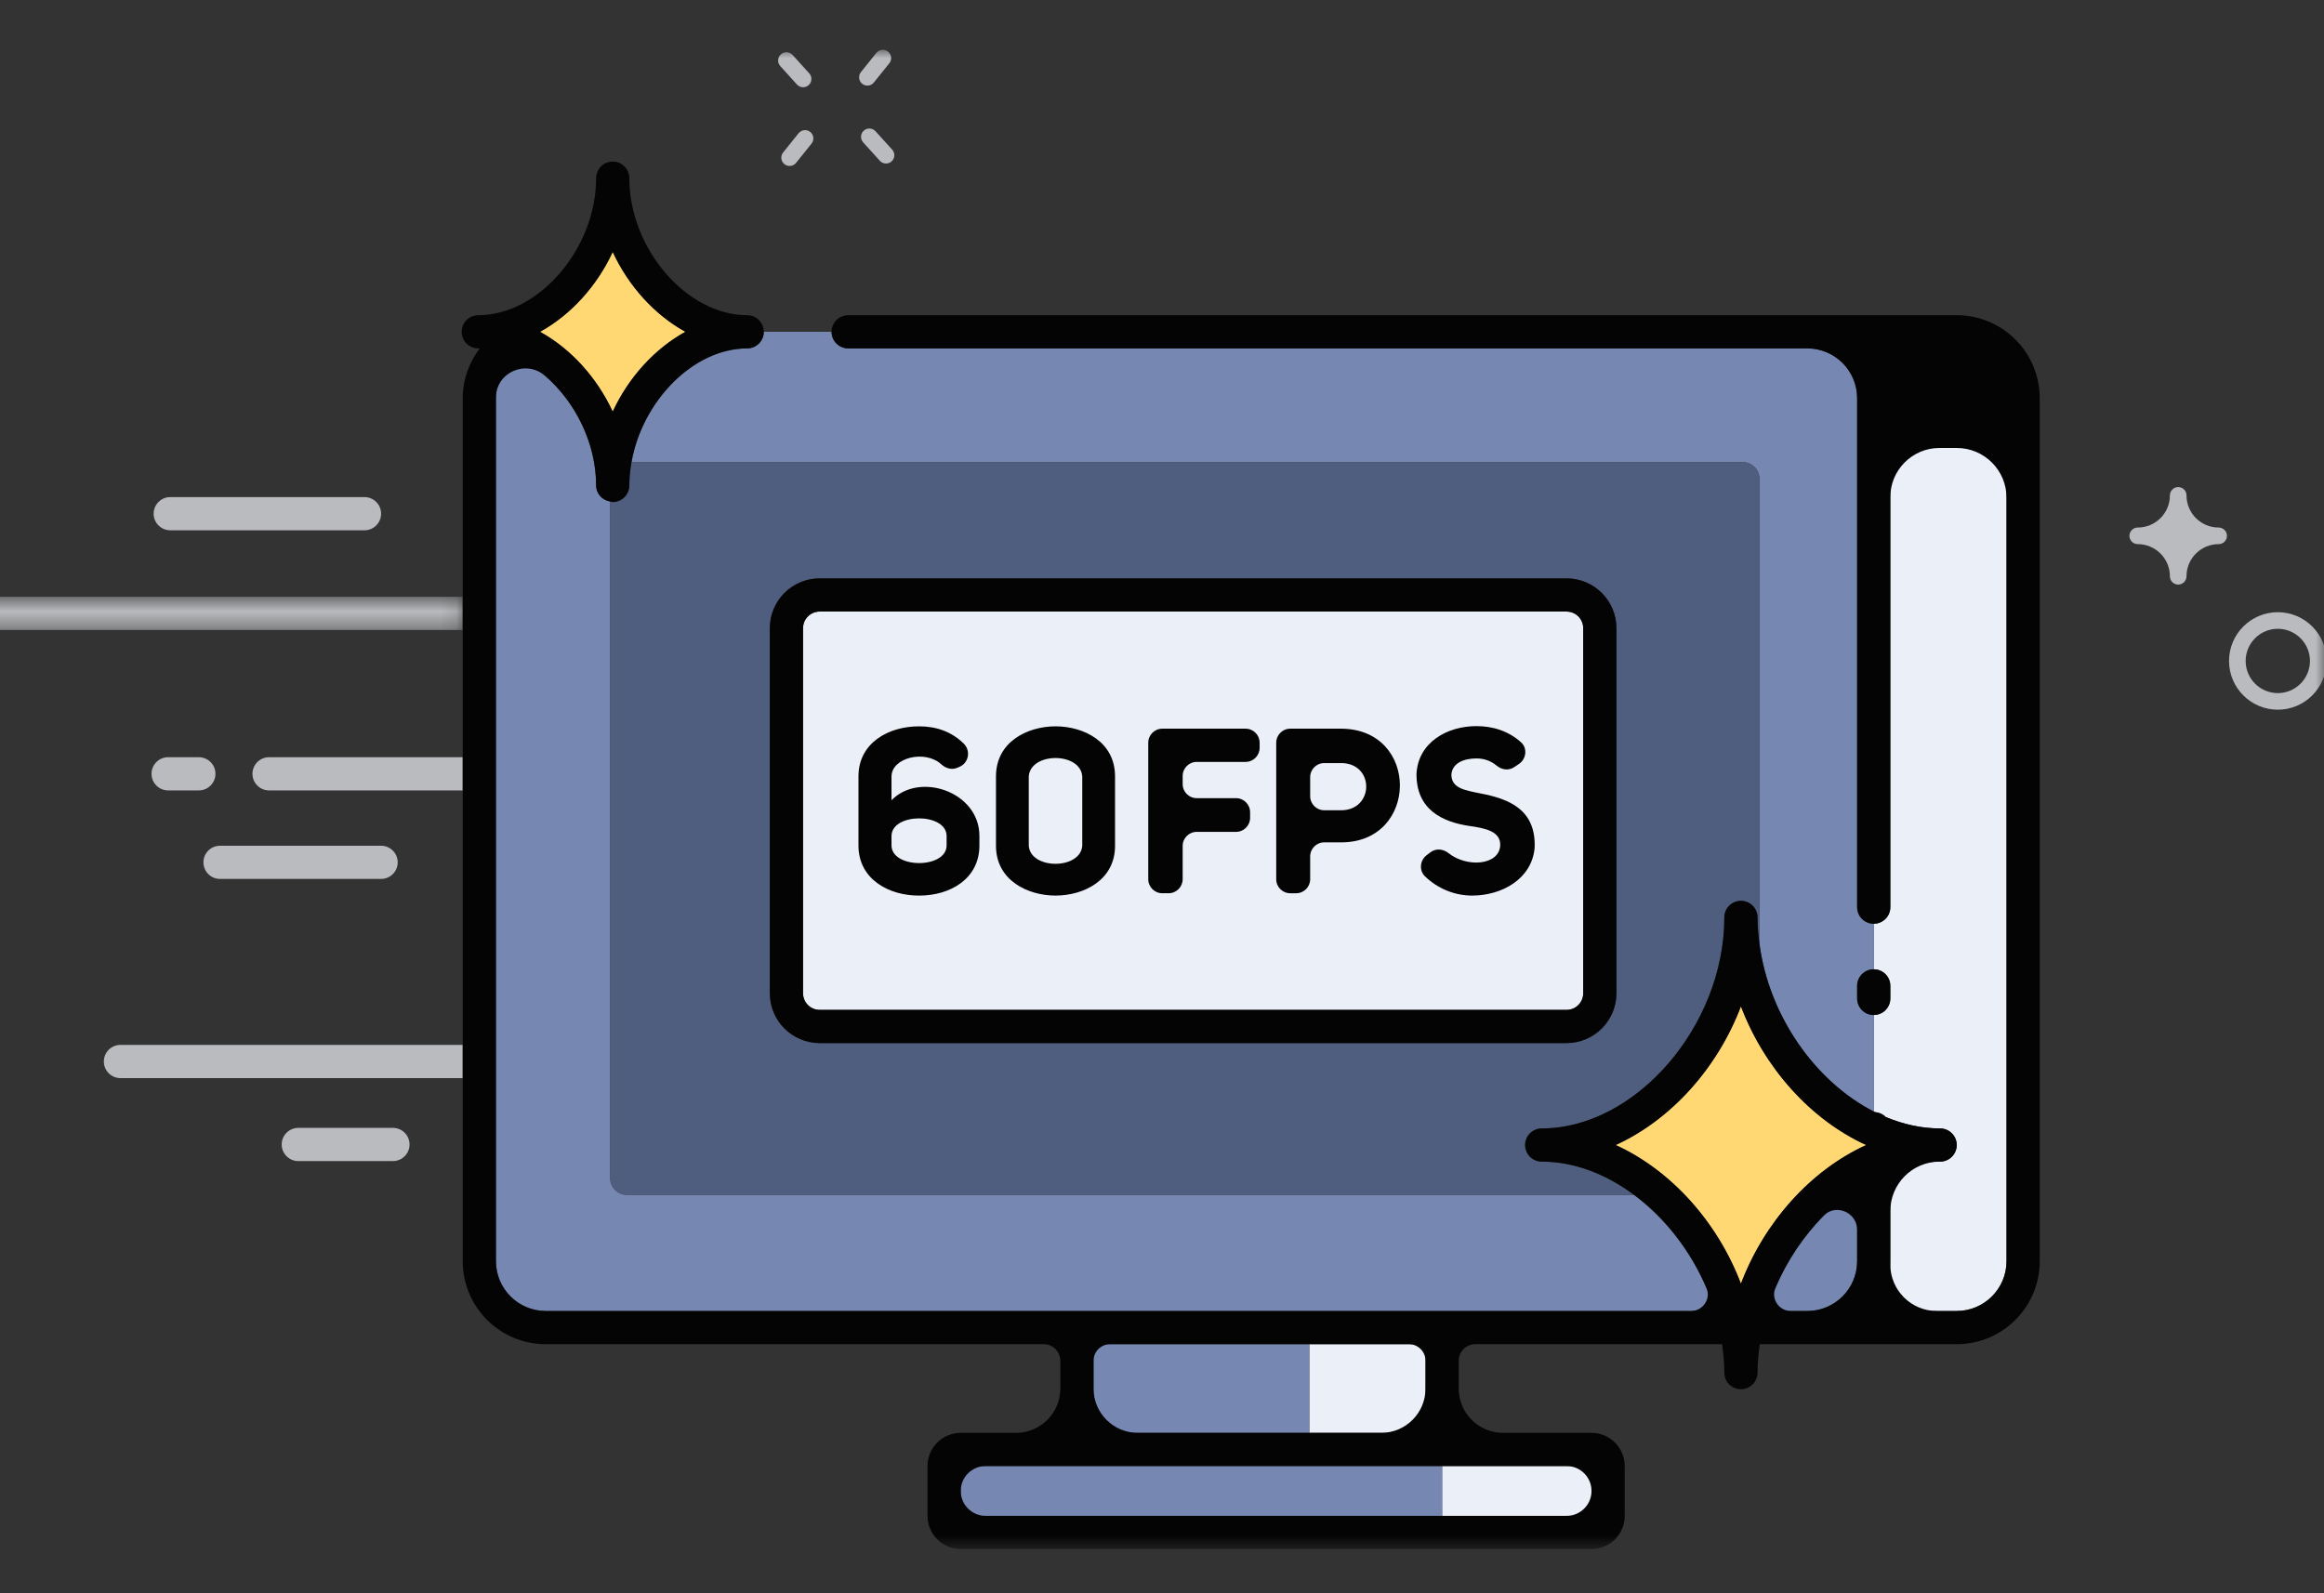 <svg xmlns="http://www.w3.org/2000/svg" xmlns:xlink="http://www.w3.org/1999/xlink" width="140" height="96" viewBox="0 0 140 96">
  <rect x="0" y="0" width="140" height="96" fill="#333333" stroke="none"/>
  <defs>
    <polygon id="img_1080p_light-a" points="0 .624 28.875 .624 28.875 2.624 0 2.624"/>
    <polygon id="img_1080p_light-c" points="0 90.335 141.154 90.335 141.154 0 0 0"/>
  </defs>
  <g fill="none" fill-rule="evenodd">
    <g transform="translate(-1 3)">
      <path fill="#B9BBBE" d="M11.255,28.952 L22.958,28.952 C23.51,28.952 23.958,28.504 23.958,27.952 C23.958,27.4 23.51,26.952 22.958,26.952 L11.255,26.952 C10.703,26.952 10.255,27.4 10.255,27.952 C10.255,28.504 10.703,28.952 11.255,28.952"/>
      <g transform="translate(0 32.335)">
        <mask id="img_1080p_light-b" fill="#fff">
          <use xlink:href="#img_1080p_light-a"/>
        </mask>
        <path fill="#B9BBBE" d="M1,0.624 C0.448,0.624 -0,1.072 -0,1.624 C-0,2.176 0.448,2.624 1,2.624 L28.875,2.624 L28.875,0.624 L1,0.624 Z" mask="url(#img_1080p_light-b)"/>
      </g>
      <path fill="#B9BBBE" d="M8.255 59.959C7.703 59.959 7.255 60.407 7.255 60.959 7.255 61.511 7.703 61.959 8.255 61.959L28.875 61.959 28.875 59.959 8.255 59.959zM24.671 64.959L18.969 64.959C18.417 64.959 17.969 65.407 17.969 65.959 17.969 66.511 18.417 66.959 18.969 66.959L24.671 66.959C25.223 66.959 25.671 66.511 25.671 65.959 25.671 65.407 25.223 64.959 24.671 64.959M13.255 48.959C13.255 49.511 13.703 49.959 14.255 49.959L23.958 49.959C24.51 49.959 24.958 49.511 24.958 48.959 24.958 48.407 24.51 47.959 23.958 47.959L14.255 47.959C13.703 47.959 13.255 48.407 13.255 48.959M12.979 42.625L11.127 42.625C10.575 42.625 10.127 43.073 10.127 43.625 10.127 44.177 10.575 44.625 11.127 44.625L12.979 44.625C13.531 44.625 13.979 44.177 13.979 43.625 13.979 43.073 13.531 42.625 12.979 42.625M17.208 42.625C16.656 42.625 16.208 43.073 16.208 43.625 16.208 44.177 16.656 44.625 17.208 44.625L28.875 44.625 28.875 42.625 17.208 42.625z"/>
      <mask id="img_1080p_light-d" fill="#fff">
        <use xlink:href="#img_1080p_light-c"/>
      </mask>
      <polygon fill="#EBEFF7" points="79.875 83.335 86.875 83.335 86.875 77.992 79.875 77.992" mask="url(#img_1080p_light-d)"/>
      <polygon fill="#7687B2" points="66.875 83.335 79.875 83.335 79.875 77.992 66.875 77.992" mask="url(#img_1080p_light-d)"/>
      <polygon fill="#EBEFF7" points="87.875 85.335 87.875 85.335 87.875 88.335 89.753 88.335 96.875 88.335 96.875 85.335 89.875 85.335" mask="url(#img_1080p_light-d)"/>
      <polygon fill="#7687B2" points="87.875 85.335 87.875 85.335 64.875 85.335 58.875 85.335 58.875 88.335 67.875 88.335 87.875 88.335" mask="url(#img_1080p_light-d)"/>
      <path fill="#EBEFF7" d="M113.875,55.403 C114.427,55.403 114.875,55.85 114.875,56.403 L114.875,57.158 C114.875,57.711 114.427,58.158 113.875,58.158 L113.875,63.971 C113.9,63.986 113.927,63.995 113.952,64.007 C114.203,64.028 114.429,64.13 114.594,64.302 C115.65,64.742 116.755,64.992 117.875,64.992 C118.427,64.992 118.875,65.439 118.875,65.992 C118.875,66.544 118.427,66.992 117.875,66.992 C116.855,66.992 115.846,67.2 114.875,67.567 L114.875,72.992 C114.875,74.121 114.484,75.153 113.85,75.992 L118.875,75.992 C120.529,75.992 121.875,74.647 121.875,72.992 L121.875,20.991 C121.875,19.337 120.529,17.991 118.875,17.991 L113.85,17.991 C114.484,18.831 114.875,19.861 114.875,20.991 L114.875,51.658 C114.875,52.211 114.427,52.658 113.875,52.658 L113.875,55.403 Z" mask="url(#img_1080p_light-d)"/>
      <path fill="#7687B2" d="M46.011 17.992C42.767 17.992 39.687 21.164 39.041 24.849L105.991 24.849C106.543 24.849 106.991 25.297 106.991 25.849L106.991 53.861C107.556 58.209 110.361 62.174 113.875 63.972L113.875 58.159C113.323 58.159 112.875 57.711 112.875 57.159L112.875 56.403C112.875 55.85 113.323 55.403 113.875 55.403L113.875 52.659C113.323 52.659 112.875 52.211 112.875 51.659L112.875 20.992C112.875 19.338 111.53 17.992 109.875 17.992L102.929 17.992 52.095 17.992C51.543 17.992 51.095 17.544 51.095 16.992L47.011 16.992C47.011 17.544 46.563 17.992 46.011 17.992M112.875 72.992L112.875 68.591C110.396 70.213 108.381 72.918 107.445 75.992L109.875 75.992C111.532 75.992 112.875 74.649 112.875 72.992" mask="url(#img_1080p_light-d)"/>
      <path fill="#7687B2" d="M38.759,68.992 C38.207,68.992 37.759,68.544 37.759,67.992 L37.759,27.218 C37.282,27.142 36.91,26.747 36.91,26.249 C36.91,22.938 34.808,19.778 32.152,18.543 C31.382,19.087 30.875,19.98 30.875,20.992 L30.875,72.992 C30.875,74.646 32.22,75.992 33.875,75.992 L66.875,75.992 L104.305,75.992 C103.441,73.154 101.653,70.639 99.432,68.992 L38.759,68.992 Z" mask="url(#img_1080p_light-d)"/>
      <path fill="#040405" d="M114.875,57.158 L114.875,56.402 C114.875,55.85 114.427,55.402 113.875,55.402 C113.323,55.402 112.875,55.85 112.875,56.402 L112.875,57.158 C112.875,57.71 113.323,58.158 113.875,58.158 C114.427,58.158 114.875,57.71 114.875,57.158" mask="url(#img_1080p_light-d)"/>
      <path fill="#4F5D7F" d="M98.375,56.849 C98.375,58.503 97.029,59.849 95.375,59.849 L50.375,59.849 C48.721,59.849 47.375,58.503 47.375,56.849 L47.375,34.849 C47.375,33.195 48.721,31.849 50.375,31.849 L95.375,31.849 C97.029,31.849 98.375,33.195 98.375,34.849 L98.375,56.849 Z M105.991,24.849 L39.041,24.849 C38.96,25.31 38.911,25.777 38.911,26.249 C38.911,26.801 38.463,27.249 37.911,27.249 C37.857,27.249 37.811,27.226 37.759,27.218 L37.759,67.992 C37.759,68.544 38.207,68.992 38.759,68.992 L99.432,68.992 C97.755,67.748 95.837,66.992 93.875,66.992 C93.323,66.992 92.875,66.544 92.875,65.992 C92.875,65.44 93.323,64.992 93.875,64.992 C99.529,64.992 104.875,58.813 104.875,52.278 C104.875,51.725 105.323,51.278 105.875,51.278 C106.427,51.278 106.875,51.725 106.875,52.278 C106.875,52.809 106.923,53.337 106.991,53.861 L106.991,25.849 C106.991,25.297 106.543,24.849 105.991,24.849 Z" mask="url(#img_1080p_light-d)"/>
      <path fill="#FFD773" d="M113.423 65.992C110.092 64.474 107.294 61.368 105.875 57.633 104.456 61.368 101.657 64.474 98.326 65.992 101.657 67.51 104.456 70.616 105.875 74.351 107.294 70.616 110.092 67.51 113.423 65.992M33.53 16.992C35.384 18.014 36.954 19.741 37.91 21.805 38.867 19.741 40.436 18.014 42.291 16.992 40.436 15.97 38.867 14.242 37.91 12.179 36.954 14.242 35.384 15.97 33.53 16.992" mask="url(#img_1080p_light-d)"/>
      <path fill="#B9BBBE" d="M53.252 2.158C53.398 2.158 53.544 2.094 53.642 1.971L54.573.812C54.746.597 54.712.283 54.497.11 54.281-.063 53.967-.029 53.794.186L52.863 1.345C52.69 1.56 52.724 1.875 52.94 2.048 53.032 2.122 53.142 2.158 53.252 2.158M49.108 5.028L48.177 6.187C48.004 6.402 48.038 6.716 48.254 6.889 48.346 6.964 48.456 7 48.566 7 48.712 7 48.858 6.936 48.956 6.813L49.887 5.654C50.06 5.439 50.026 5.124 49.811 4.951 49.595 4.779 49.281 4.813 49.108 5.028M53.034 4.873C52.829 5.059 52.814 5.375 52.999 5.58L54.005 6.689C54.103 6.798 54.239 6.853 54.375 6.853 54.495 6.853 54.616 6.81 54.711 6.724 54.916 6.538 54.931 6.222 54.746 6.017L53.741 4.908C53.555 4.703 53.238 4.689 53.034 4.873M49.01 2.092C49.109 2.201 49.244 2.257 49.381 2.257 49.5 2.257 49.62 2.214 49.716 2.127 49.921 1.942 49.937 1.626 49.751 1.421L48.746.311C48.561.105 48.244.092 48.04.276 47.835.462 47.819.778 48.005.982L49.01 2.092z" mask="url(#img_1080p_light-d)"/>
      <path fill="#EBEFF7" d="M95.375,33.849 L50.375,33.849 C49.824,33.849 49.375,34.298 49.375,34.849 L49.375,56.849 C49.375,57.4 49.824,57.849 50.375,57.849 L95.375,57.849 C95.926,57.849 96.375,57.4 96.375,56.849 L96.375,34.849 C96.375,34.298 95.926,33.849 95.375,33.849" mask="url(#img_1080p_light-d)"/>
      <path fill="#040405" d="M96.375,56.849 C96.375,57.4 95.926,57.849 95.375,57.849 L50.375,57.849 C49.824,57.849 49.375,57.4 49.375,56.849 L49.375,34.849 C49.375,34.298 49.824,33.849 50.375,33.849 L95.375,33.849 C95.926,33.849 96.375,34.298 96.375,34.849 L96.375,56.849 Z M95.375,31.849 L50.375,31.849 C48.721,31.849 47.375,33.195 47.375,34.849 L47.375,56.849 C47.375,58.503 48.721,59.849 50.375,59.849 L95.375,59.849 C97.029,59.849 98.375,58.503 98.375,56.849 L98.375,34.849 C98.375,33.195 97.029,31.849 95.375,31.849 Z" mask="url(#img_1080p_light-d)"/>
      <path fill="#B9BBBE" d="M138.217 38.762C137.149 38.762 136.28 37.893 136.28 36.825 136.28 35.757 137.149 34.887 138.217 34.887 139.285 34.887 140.154 35.757 140.154 36.825 140.154 37.893 139.285 38.762 138.217 38.762M138.217 33.887C136.597 33.887 135.279 35.205 135.279 36.825 135.279 38.445 136.597 39.762 138.217 39.762 139.837 39.762 141.154 38.445 141.154 36.825 141.154 35.205 139.837 33.887 138.217 33.887M134.654 28.786C133.584 28.786 132.717 27.919 132.717 26.849 132.717 26.572 132.493 26.348 132.217 26.348 131.941 26.348 131.717 26.572 131.717 26.849 131.717 27.919 130.85 28.786 129.78 28.786L129.779 28.786C129.503 28.786 129.279 29.01 129.279 29.286 129.279 29.562 129.503 29.786 129.779 29.786L129.78 29.786C130.85 29.786 131.717 30.653 131.717 31.723 131.717 31.999 131.941 32.223 132.217 32.223 132.493 32.223 132.717 31.999 132.717 31.723 132.717 30.653 133.584 29.786 134.654 29.786 134.93 29.786 135.154 29.562 135.154 29.286 135.154 29.01 134.93 28.786 134.654 28.786" mask="url(#img_1080p_light-d)"/>
      <path fill="#040405" d="M58.024 47.376C58.024 45.947 54.705 45.962 54.705 47.376L54.705 47.937C54.705 49.352 58.024 49.365 58.024 47.937L58.024 47.376zM58.665 43.263C58.332 43.405 57.97 43.296 57.704 43.052 56.721 42.154 54.705 42.65 54.705 43.79L54.705 45.219C56.385 43.482 60 44.701 60 47.362L60 47.951C60 49.954 58.235 50.962 56.385 50.962 54.537 50.977 52.715 49.968 52.715 47.951L52.715 43.776C52.715 41.76 54.537 40.751 56.385 40.765 57.374 40.765 58.31 41.067 59.059 41.807 59.491 42.233 59.36 42.965 58.802 43.204L58.665 43.263zM62.974 47.965C63.086 49.407 66.083 49.407 66.196 47.965L66.196 43.776C66.083 42.306 63.086 42.306 62.974 43.776L62.974 47.965zM60.999 47.965L60.999 43.776C60.999 41.69 62.904 40.764 64.585 40.764 66.28 40.764 68.171 41.69 68.171 43.776L68.171 47.965C68.171 50.038 66.28 50.962 64.585 50.962 62.904 50.962 60.999 50.038 60.999 47.965zM73.092 45.092L75.46 45.092C75.928 45.092 76.307 45.471 76.307 45.939L76.307 46.276C76.307 46.744 75.928 47.123 75.46 47.123L73.092 47.123C72.624 47.123 72.245 47.502 72.245 47.97L72.245 49.974C72.245 50.442 71.865 50.821 71.398 50.821L71.019 50.821C70.551 50.821 70.172 50.442 70.172 49.974L70.172 41.752C70.172 41.283 70.551 40.905 71.019 40.905L76.034 40.905C76.502 40.905 76.882 41.283 76.882 41.752L76.882 42.06C76.882 42.528 76.502 42.907 76.034 42.907L73.092 42.907C72.624 42.907 72.245 43.286 72.245 43.755L72.245 44.245C72.245 44.713 72.624 45.092 73.092 45.092M81.789 45.821C83.792 45.821 83.82 42.978 81.789 42.978L80.773 42.978C80.305 42.978 79.926 43.357 79.926 43.825L79.926 44.974C79.926 45.442 80.305 45.821 80.773 45.821L81.789 45.821zM77.881 41.752C77.881 41.284 78.26 40.905 78.728 40.905L81.789 40.905C86.538 40.919 86.481 47.755 81.803 47.755L80.773 47.755C80.305 47.755 79.926 48.134 79.926 48.602L79.926 49.975C79.926 50.443 79.546 50.822 79.079 50.822L78.728 50.822C78.26 50.822 77.881 50.443 77.881 49.975L77.881 41.752z" mask="url(#img_1080p_light-d)"/>
      <path fill="#040405" d="M87.171,48.353 C87.499,48.102 87.94,48.149 88.263,48.406 C89.376,49.289 91.302,49.14 91.374,47.951 C91.416,47.097 90.492,46.9 89.47,46.76 C87.914,46.521 86.304,45.794 86.332,43.608 C86.443,41.731 88.167,40.751 89.945,40.751 C90.926,40.751 91.873,41.042 92.634,41.73 C93.028,42.086 92.944,42.736 92.502,43.032 L92.213,43.226 C91.883,43.446 91.463,43.387 91.158,43.132 C90.805,42.837 90.388,42.698 89.945,42.698 C89.161,42.698 88.475,42.992 88.433,43.679 L88.433,43.692 C88.447,44.505 89.274,44.617 90.142,44.799 C91.864,45.121 93.546,45.752 93.447,48.091 C93.279,49.954 91.486,50.962 89.68,50.962 C88.671,50.962 87.645,50.576 86.843,49.803 C86.477,49.45 86.534,48.841 86.938,48.532 L87.171,48.353 Z" mask="url(#img_1080p_light-d)"/>
      <path fill="#040405" d="M42.291,16.992 C40.437,18.014 38.867,19.741 37.911,21.805 C36.954,19.741 35.385,18.014 33.53,16.992 C35.385,15.97 36.954,14.242 37.911,12.179 C38.867,14.242 40.437,15.97 42.291,16.992 Z M79.875,83.335 L69.546,83.335 C68.071,83.335 66.875,82.139 66.875,80.663 L66.875,78.992 C66.875,78.44 67.323,77.992 67.875,77.992 L79.875,77.992 L85.875,77.992 C86.427,77.992 86.875,78.44 86.875,78.992 L86.875,80.663 C86.875,82.139 85.679,83.335 84.204,83.335 L79.875,83.335 Z M96.875,86.835 C96.875,87.663 96.204,88.335 95.375,88.335 L89.753,88.335 L87.875,88.335 L67.875,88.335 L60.375,88.335 C59.547,88.335 58.875,87.663 58.875,86.835 C58.875,86.006 59.547,85.335 60.375,85.335 L64.875,85.335 L87.875,85.335 L89.875,85.335 L95.375,85.335 C96.204,85.335 96.875,86.006 96.875,86.835 Z M112.875,71.104 L112.875,72.992 C112.875,74.649 111.532,75.992 109.875,75.992 L108.881,75.992 C108.166,75.992 107.672,75.258 107.953,74.599 C108.652,72.957 109.659,71.464 110.864,70.244 C111.599,69.5 112.875,70.058 112.875,71.104 Z M98.327,65.992 C101.657,64.474 104.456,61.368 105.875,57.633 C107.294,61.368 110.093,64.474 113.423,65.992 C110.093,67.51 107.294,70.616 105.875,74.351 C104.456,70.616 101.657,67.51 98.327,65.992 Z M118.875,15.992 L109.875,15.992 L102.929,15.992 L52.095,15.992 C51.543,15.992 51.095,16.44 51.095,16.992 C51.095,17.544 51.543,17.992 52.095,17.992 L102.929,17.992 L109.875,17.992 C111.532,17.992 112.875,19.335 112.875,20.992 L112.875,51.659 C112.875,52.211 113.323,52.659 113.875,52.659 C114.427,52.659 114.875,52.211 114.875,51.659 L114.875,26.992 L114.875,26.958 C114.869,25.327 116.2,23.992 117.831,23.992 L118.875,23.992 C120.532,23.992 121.875,25.335 121.875,26.992 L121.875,72.992 C121.875,74.649 120.532,75.992 118.875,75.992 L117.675,75.992 C116.124,75.992 114.869,74.732 114.874,73.182 L114.875,72.992 L114.875,69.968 C114.875,68.326 116.204,66.995 117.845,66.992 L117.875,66.992 C118.427,66.992 118.875,66.544 118.875,65.992 C118.875,65.44 118.427,64.992 117.875,64.992 C116.755,64.992 115.65,64.742 114.594,64.302 C114.429,64.131 114.203,64.028 113.952,64.008 C113.927,63.995 113.9,63.985 113.875,63.972 C110.36,62.174 107.556,58.209 106.991,53.861 C106.923,53.337 106.875,52.809 106.875,52.278 C106.875,51.725 106.427,51.278 105.875,51.278 C105.323,51.278 104.875,51.725 104.875,52.278 C104.875,58.813 99.529,64.992 93.875,64.992 C93.323,64.992 92.875,65.44 92.875,65.992 C92.875,66.544 93.323,66.992 93.875,66.992 C95.837,66.992 97.755,67.748 99.432,68.992 C101.284,70.366 102.834,72.342 103.8,74.607 C104.08,75.262 103.583,75.992 102.871,75.992 L66.875,75.992 L33.875,75.992 C32.218,75.992 30.875,74.649 30.875,72.992 L30.875,20.992 L30.875,20.962 C30.883,19.43 32.68,18.645 33.84,19.646 C35.646,21.204 36.911,23.681 36.911,26.249 C36.911,26.747 37.282,27.142 37.759,27.218 C37.811,27.226 37.857,27.249 37.911,27.249 C38.463,27.249 38.911,26.801 38.911,26.249 C38.911,25.777 38.96,25.31 39.041,24.849 C39.687,21.164 42.767,17.992 46.011,17.992 C46.563,17.992 47.011,17.544 47.011,16.992 C47.011,16.44 46.563,15.992 46.011,15.992 C42.361,15.992 38.911,11.979 38.911,7.735 C38.911,7.182 38.463,6.735 37.911,6.735 C37.358,6.735 36.911,7.182 36.911,7.735 C36.911,11.979 33.46,15.992 29.811,15.992 C29.258,15.992 28.811,16.44 28.811,16.992 C28.811,17.571 29.303,18.035 29.891,17.989 C29.895,17.994 29.893,17.992 29.896,17.998 C29.264,18.835 28.875,19.865 28.875,20.992 L28.875,32.959 L28.875,34.959 L28.875,42.625 L28.875,44.625 L28.875,59.959 L28.875,61.959 L28.875,72.992 C28.875,75.753 31.114,77.992 33.875,77.992 L63.875,77.992 C64.427,77.992 64.875,78.44 64.875,78.992 L64.875,80.663 C64.875,82.139 63.679,83.335 62.204,83.335 L58.875,83.335 C57.77,83.335 56.875,84.23 56.875,85.335 L56.875,88.335 C56.875,89.439 57.77,90.335 58.875,90.335 L67.875,90.335 L89.753,90.335 L96.875,90.335 C97.979,90.335 98.875,89.439 98.875,88.335 L98.875,85.335 C98.875,84.23 97.979,83.335 96.875,83.335 L91.546,83.335 C90.071,83.335 88.875,82.139 88.875,80.663 L88.875,78.992 C88.875,78.44 89.323,77.992 89.875,77.992 L104.74,77.992 C104.82,78.559 104.875,79.13 104.875,79.706 C104.875,80.259 105.323,80.706 105.875,80.706 C106.427,80.706 106.875,80.259 106.875,79.706 C106.875,79.13 106.931,78.559 107.01,77.992 L109.875,77.992 L118.875,77.992 C121.637,77.992 123.875,75.753 123.875,72.992 L123.875,20.992 C123.875,18.231 121.637,15.992 118.875,15.992 Z" mask="url(#img_1080p_light-d)"/>
    </g>
    <rect width="140" height="96"/>
  </g>
</svg>
